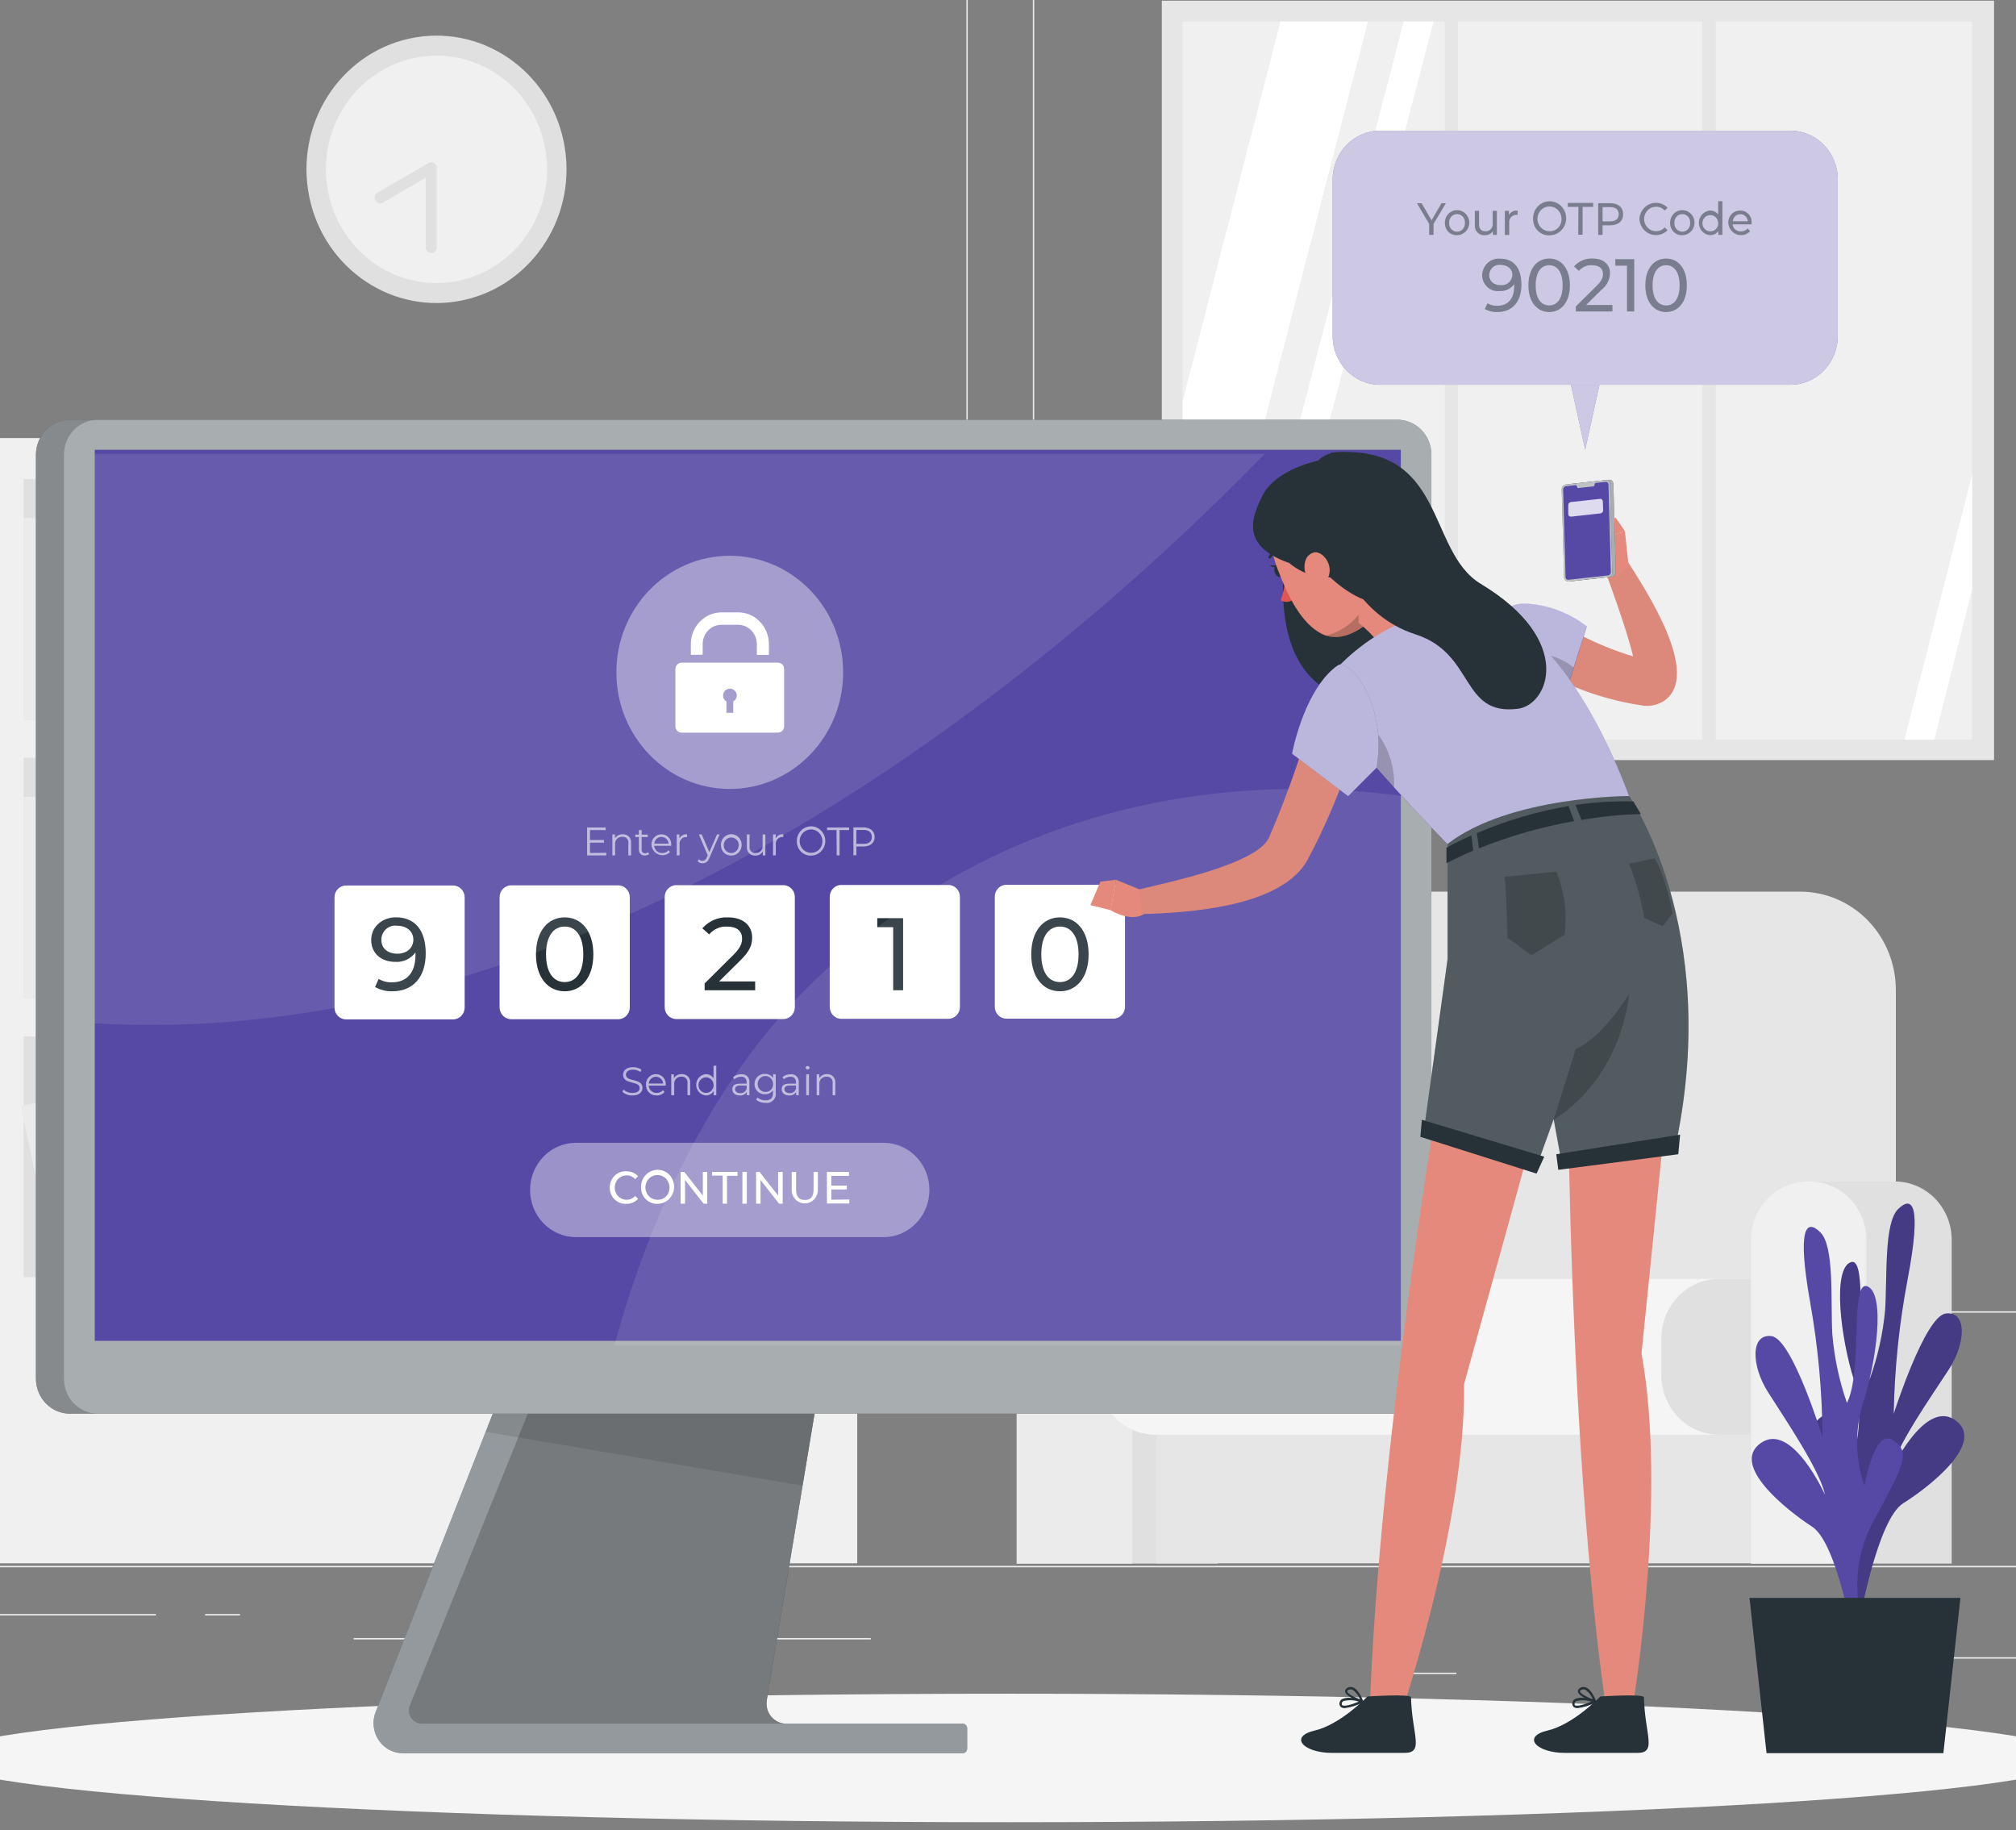 <svg width="130" height="118" viewBox="0 0 130 118" fill="none" xmlns="http://www.w3.org/2000/svg">
<rect x="0" y="0" width="130" height="118" fill="#808080" stroke="none"/>
<g clip-path="url(#clip0_415_1092)">
<path d="M154 100.958H-24V101.05H154V100.958Z" fill="#EBEBEB"/>
<path d="M136.164 106.847H124.374V106.939H136.164V106.847Z" fill="#EBEBEB"/>
<path d="M93.914 107.843H90.821V107.934H93.914V107.843Z" fill="#EBEBEB"/>
<path d="M124.018 103.451H117.186V103.542H124.018V103.451Z" fill="#EBEBEB"/>
<path d="M10.051 104.065H-5.324V104.157H10.051V104.065Z" fill="#EBEBEB"/>
<path d="M15.477 104.065H13.223V104.157H15.477V104.065Z" fill="#EBEBEB"/>
<path d="M56.153 105.61H22.803V105.702H56.153V105.61Z" fill="#EBEBEB"/>
<path d="M60.372 84.635H-8.368C-8.907 84.634 -9.423 84.413 -9.803 84.021C-10.184 83.629 -10.398 83.099 -10.398 82.545V-16.799C-10.393 -17.349 -10.177 -17.875 -9.797 -18.263C-9.417 -18.651 -8.904 -18.869 -8.368 -18.87H60.372C60.911 -18.87 61.428 -18.65 61.809 -18.258C62.19 -17.866 62.404 -17.334 62.404 -16.78V82.545C62.404 83.099 62.19 83.631 61.809 84.023C61.428 84.415 60.911 84.635 60.372 84.635ZM-8.368 -18.797C-8.883 -18.796 -9.377 -18.585 -9.74 -18.21C-10.104 -17.836 -10.309 -17.328 -10.309 -16.799V82.545C-10.309 83.074 -10.104 83.582 -9.74 83.957C-9.377 84.331 -8.883 84.542 -8.368 84.543H60.372C60.887 84.542 61.381 84.331 61.745 83.957C62.109 83.582 62.315 83.075 62.316 82.545V-16.799C62.315 -17.328 62.109 -17.836 61.745 -18.21C61.381 -18.585 60.887 -18.796 60.372 -18.797H-8.368Z" fill="#EBEBEB"/>
<path d="M137.378 84.635H68.635C68.096 84.634 67.579 84.413 67.198 84.022C66.817 83.63 66.603 83.099 66.602 82.545V-16.799C66.608 -17.349 66.824 -17.876 67.205 -18.263C67.585 -18.651 68.099 -18.869 68.635 -18.87H137.378C137.913 -18.868 138.426 -18.65 138.805 -18.262C139.184 -17.874 139.399 -17.348 139.404 -16.799V82.545C139.404 83.098 139.191 83.628 138.811 84.02C138.432 84.412 137.916 84.633 137.378 84.635ZM68.635 -18.797C68.12 -18.796 67.626 -18.585 67.261 -18.21C66.897 -17.836 66.692 -17.328 66.691 -16.799V82.545C66.692 83.075 66.897 83.582 67.261 83.957C67.626 84.331 68.12 84.542 68.635 84.543H137.378C137.894 84.542 138.387 84.331 138.752 83.957C139.116 83.582 139.321 83.075 139.322 82.545V-16.799C139.321 -17.328 139.116 -17.836 138.752 -18.21C138.387 -18.585 137.894 -18.796 137.378 -18.797H68.635Z" fill="#EBEBEB"/>
<path d="M55.278 28.245H-0.451V100.794H55.278V28.245Z" fill="#F0F0F0"/>
<path d="M53.305 30.891H1.518V46.406H53.305V30.891Z" fill="#E0E0E0"/>
<path d="M4.459 33.402H1.518V46.402H4.459V33.402Z" fill="#EBEBEB"/>
<path d="M18.684 33.402H15.744V46.402H18.684V33.402Z" fill="#EBEBEB"/>
<path d="M34.832 33.072L31.935 33.585L34.083 46.397L36.98 45.883L34.832 33.072Z" fill="#EBEBEB"/>
<path d="M8.104 35.115H5.164V46.402H8.104V35.115Z" fill="#EBEBEB"/>
<path d="M14.864 35.115H11.924V46.402H14.864V35.115Z" fill="#EBEBEB"/>
<path d="M31.931 35.115H28.991V46.402H31.931V35.115Z" fill="#EBEBEB"/>
<path d="M22.548 34.726L19.677 35.382L22.059 46.4L24.93 45.745L22.548 34.726Z" fill="#EBEBEB"/>
<path d="M10.649 32.754H9.179V46.403H10.649V32.754Z" fill="#EBEBEB"/>
<path d="M28.147 32.754H26.677V46.403H28.147V32.754Z" fill="#EBEBEB"/>
<path d="M1.518 64.373H53.305V48.858L1.518 48.858V64.373Z" fill="#E0E0E0"/>
<path d="M50.365 64.373H53.305V51.373H50.365V64.373Z" fill="#EBEBEB"/>
<path d="M36.139 64.373H39.08V51.373H36.139V64.373Z" fill="#EBEBEB"/>
<path d="M17.843 63.861L20.741 64.374L22.889 51.563L19.991 51.05L17.843 63.861Z" fill="#EBEBEB"/>
<path d="M46.716 64.373H49.656V53.086H46.716V64.373Z" fill="#EBEBEB"/>
<path d="M39.959 64.373H42.899V53.086H39.959V64.373Z" fill="#EBEBEB"/>
<path d="M22.889 64.373H25.829V53.086H22.889V64.373Z" fill="#EBEBEB"/>
<path d="M29.898 63.714L32.769 64.37L35.151 53.352L32.28 52.696L29.898 63.714Z" fill="#EBEBEB"/>
<path d="M44.174 64.373H45.644V50.725H44.174V64.373Z" fill="#EBEBEB"/>
<path d="M26.677 64.373H28.147V50.725H26.677V64.373Z" fill="#EBEBEB"/>
<path d="M4.459 51.373H1.518V64.373H4.459V51.373Z" fill="#EBEBEB"/>
<path d="M8.104 53.085H5.164V64.373H8.104V53.085Z" fill="#EBEBEB"/>
<path d="M14.864 53.085H11.924V64.373H14.864V53.085Z" fill="#EBEBEB"/>
<path d="M10.649 50.725H9.179V64.373H10.649V50.725Z" fill="#EBEBEB"/>
<path d="M53.305 66.829H1.518V82.343H53.305V66.829Z" fill="#E0E0E0"/>
<path d="M34.181 69.339H31.241V82.34H34.181V69.339Z" fill="#EBEBEB"/>
<path d="M50.332 69.012L47.434 69.525L49.582 82.337L52.48 81.823L50.332 69.012Z" fill="#EBEBEB"/>
<path d="M23.601 71.056H20.66V82.344H23.601V71.056Z" fill="#EBEBEB"/>
<path d="M30.365 71.056H27.424V82.344H30.365V71.056Z" fill="#EBEBEB"/>
<path d="M47.431 71.056H44.491V82.344H47.431V71.056Z" fill="#EBEBEB"/>
<path d="M38.051 70.665L35.18 71.321L37.562 82.34L40.433 81.684L38.051 70.665Z" fill="#EBEBEB"/>
<path d="M26.146 68.695H24.676V82.344H26.146V68.695Z" fill="#EBEBEB"/>
<path d="M43.644 68.695H42.173V82.344H43.644V68.695Z" fill="#EBEBEB"/>
<path d="M16.488 69.015L13.59 69.529L15.738 82.34L18.636 81.827L16.488 69.015Z" fill="#EBEBEB"/>
<path d="M13.587 71.056H10.646V82.344H13.587V71.056Z" fill="#EBEBEB"/>
<path d="M4.204 70.667L1.333 71.323L3.715 82.342L6.585 81.686L4.204 70.667Z" fill="#EBEBEB"/>
<path d="M9.798 68.695H8.328V82.344H9.798V68.695Z" fill="#EBEBEB"/>
<path d="M84.68 57.488H116.086C116.897 57.488 117.7 57.653 118.45 57.973C119.199 58.292 119.879 58.761 120.452 59.351C121.025 59.942 121.479 60.643 121.788 61.414C122.096 62.185 122.254 63.012 122.252 63.846V89.056H78.528V63.846C78.524 62.164 79.17 60.55 80.323 59.358C81.477 58.166 83.044 57.493 84.68 57.488Z" fill="#E6E6E6"/>
<path d="M69.229 76.176H74.847C75.33 76.174 75.809 76.271 76.255 76.459C76.702 76.648 77.108 76.926 77.45 77.276C77.792 77.627 78.064 78.044 78.249 78.503C78.433 78.961 78.528 79.453 78.528 79.95V100.812H65.562V79.95C65.562 79.454 65.656 78.964 65.841 78.506C66.025 78.048 66.295 77.632 66.635 77.282C66.976 76.931 67.38 76.653 67.825 76.464C68.27 76.274 68.748 76.176 69.229 76.176Z" fill="#E0E0E0"/>
<path d="M69.229 76.176H69.347C69.829 76.176 70.306 76.274 70.751 76.464C71.196 76.653 71.6 76.931 71.941 77.282C72.281 77.632 72.551 78.048 72.736 78.506C72.919 78.964 73.014 79.454 73.014 79.95V100.812H65.562V79.95C65.562 79.454 65.656 78.964 65.841 78.506C66.025 78.048 66.295 77.632 66.635 77.282C66.976 76.931 67.38 76.653 67.825 76.464C68.27 76.274 68.748 76.176 69.229 76.176Z" fill="#EBEBEB"/>
<path d="M117.677 91.215H74.58V100.794H117.677V91.215Z" fill="#E6E6E6"/>
<path d="M116.082 82.457H74.519C72.461 82.457 70.792 84.173 70.792 86.289V88.672C70.792 90.788 72.461 92.504 74.519 92.504H116.082C118.141 92.504 119.81 90.788 119.81 88.672V86.289C119.81 84.173 118.141 82.457 116.082 82.457Z" fill="#F5F5F5"/>
<path d="M116.011 82.457H110.86C108.802 82.457 107.133 84.173 107.133 86.289V88.672C107.133 90.788 108.802 92.504 110.86 92.504H116.011C118.07 92.504 119.739 90.788 119.739 88.672V86.289C119.739 84.173 118.07 82.457 116.011 82.457Z" fill="#E0E0E0"/>
<path d="M116.57 76.176H122.191C122.673 76.176 123.15 76.274 123.595 76.464C124.04 76.653 124.444 76.931 124.784 77.282C125.124 77.632 125.394 78.049 125.578 78.506C125.761 78.964 125.855 79.454 125.854 79.95V100.812H112.907V79.95C112.906 79.454 113 78.964 113.184 78.506C113.367 78.049 113.637 77.632 113.977 77.282C114.317 76.931 114.722 76.653 115.166 76.464C115.611 76.274 116.088 76.176 116.57 76.176Z" fill="#E0E0E0"/>
<path d="M116.57 76.176H116.691C117.173 76.176 117.65 76.274 118.095 76.464C118.539 76.653 118.944 76.931 119.284 77.282C119.624 77.632 119.894 78.049 120.077 78.506C120.261 78.964 120.355 79.454 120.354 79.95V100.812H112.907V79.95C112.906 79.454 113 78.964 113.184 78.506C113.367 78.049 113.637 77.632 113.977 77.282C114.317 76.931 114.722 76.653 115.166 76.464C115.611 76.274 116.088 76.176 116.57 76.176Z" fill="#F0F0F0"/>
<path d="M29.491 19.426C34.061 18.663 37.165 14.236 36.423 9.537C35.681 4.838 31.375 1.647 26.804 2.41C22.234 3.173 19.13 7.6 19.872 12.299C20.614 16.998 24.921 20.189 29.491 19.426Z" fill="#E0E0E0"/>
<path d="M29.29 18.154C33.178 17.506 35.817 13.74 35.186 9.743C34.555 5.747 30.893 3.033 27.005 3.682C23.118 4.331 20.478 8.096 21.109 12.093C21.74 16.089 25.403 18.803 29.29 18.154Z" fill="#F0F0F0"/>
<path d="M27.809 15.951V10.827L24.509 12.749" fill="#F0F0F0"/>
<path d="M27.809 16.317C27.714 16.317 27.624 16.279 27.557 16.21C27.49 16.141 27.453 16.048 27.453 15.951V11.453L24.683 13.067C24.601 13.115 24.504 13.127 24.413 13.101C24.322 13.075 24.245 13.012 24.199 12.928C24.152 12.844 24.14 12.745 24.165 12.651C24.189 12.558 24.249 12.479 24.331 12.43L27.634 10.509C27.688 10.478 27.749 10.461 27.811 10.462C27.874 10.462 27.934 10.48 27.988 10.512C28.042 10.544 28.086 10.59 28.117 10.645C28.148 10.701 28.165 10.763 28.165 10.827V15.951C28.165 16.048 28.127 16.141 28.06 16.21C27.994 16.279 27.903 16.317 27.809 16.317Z" fill="#E0E0E0"/>
<path d="M128.585 0.045H74.918V49.005H128.585V0.045Z" fill="#E6E6E6"/>
<path d="M127.172 1.388H76.26V47.691H127.172V1.388Z" fill="#F0F0F0"/>
<path d="M88.208 1.388L76.26 47.588V25.881L82.569 1.388H88.208Z" fill="white"/>
<path d="M92.44 1.388L80.386 47.691H78.464L90.518 1.388H92.44Z" fill="white"/>
<path d="M127.172 30.606V38.003L124.733 47.691H122.811L127.172 30.606Z" fill="white"/>
<path d="M94.018 0.557H93.16V48.726H94.018V0.557Z" fill="#E6E6E6"/>
<path d="M110.639 0.557H109.781V48.726H110.639V0.557Z" fill="#E6E6E6"/>
<path d="M65 117.487C103.121 117.487 134.025 115.632 134.025 113.344C134.025 111.056 103.121 109.201 65 109.201C26.879 109.201 -4.025 111.056 -4.025 113.344C-4.025 115.632 26.879 117.487 65 117.487Z" fill="#F5F5F5"/>
<path d="M119.076 104.19C119.076 104.19 120.767 100.398 118.834 96.658C116.901 92.917 116.342 92.039 117.574 91.27C118.806 90.502 119.372 94.264 119.372 94.264C119.981 92.565 120.043 90.71 119.55 88.972C118.695 86.267 118.158 81.861 119.325 81.388C120.493 80.916 119.55 86.878 120.568 88.921C121.084 87.491 121.418 85.999 121.561 84.481C121.7 82.307 121.483 78.837 122.405 77.948C123.327 77.059 123.921 77.674 123.014 82.468C122.468 85.334 122.167 88.244 122.113 91.164C122.113 91.164 124.117 84.873 125.466 84.69C126.816 84.507 126.812 86.542 125.659 88.309C124.505 90.077 122.28 93.243 121.917 94.872C121.917 94.872 124.121 90.136 126.1 91.578C128.079 93.02 124.377 95.886 122.725 96.921C121.073 97.957 119.927 104.428 119.927 104.428L119.076 104.19Z" fill="#5649A5"/>
<path opacity="0.2" d="M119.076 104.19C119.076 104.19 120.767 100.398 118.834 96.658C116.901 92.917 116.342 92.039 117.574 91.27C118.806 90.502 119.372 94.264 119.372 94.264C119.981 92.565 120.043 90.71 119.55 88.972C118.695 86.267 118.158 81.861 119.325 81.388C120.493 80.916 119.55 86.878 120.568 88.921C121.084 87.491 121.418 85.999 121.561 84.481C121.7 82.307 121.483 78.837 122.405 77.948C123.327 77.059 123.921 77.674 123.014 82.468C122.468 85.334 122.167 88.244 122.113 91.164C122.113 91.164 124.117 84.873 125.466 84.69C126.816 84.507 126.812 86.542 125.659 88.309C124.505 90.077 122.28 93.243 121.917 94.872C121.917 94.872 124.121 90.136 126.1 91.578C128.079 93.02 124.377 95.886 122.725 96.921C121.073 97.957 119.927 104.428 119.927 104.428L119.076 104.19Z" fill="black"/>
<path d="M120.411 105.746C120.411 105.746 118.763 101.928 120.739 98.217C122.715 94.506 123.284 93.635 122.063 92.851C120.842 92.068 120.23 95.816 120.23 95.816C119.64 94.11 119.599 92.255 120.112 90.524C120.999 87.83 121.59 83.43 120.426 82.94C119.262 82.45 120.137 88.43 119.098 90.454C118.598 89.017 118.28 87.52 118.154 86C118.04 83.826 118.3 80.36 117.385 79.456C116.47 78.552 115.872 79.159 116.727 83.969C117.238 86.84 117.505 89.752 117.524 92.672C117.524 92.672 115.591 86.351 114.249 86.15C112.907 85.949 112.882 87.98 114.014 89.766C115.146 91.552 117.332 94.751 117.688 96.383C117.688 96.383 115.552 91.625 113.544 93.038C111.536 94.451 115.217 97.371 116.855 98.433C118.493 99.494 119.568 105.983 119.568 105.983L120.411 105.746Z" fill="#5649A5"/>
<path d="M112.814 103.022H126.417L125.317 113.033H113.914L112.814 103.022Z" fill="#263238"/>
<path d="M62.366 111.426V112.74C62.366 112.779 62.358 112.817 62.344 112.853C62.329 112.889 62.308 112.922 62.281 112.95C62.254 112.977 62.223 112.999 62.188 113.014C62.153 113.029 62.115 113.036 62.077 113.036H25.972C25.664 113.036 25.361 112.959 25.089 112.81C24.817 112.662 24.584 112.447 24.412 112.185C24.239 111.923 24.132 111.621 24.099 111.306C24.066 110.991 24.109 110.673 24.224 110.379L35.666 81.246L54.156 81.374L53.526 85.154L49.446 109.622C49.416 109.807 49.425 109.997 49.473 110.179C49.521 110.36 49.607 110.529 49.725 110.672C49.843 110.816 49.99 110.932 50.156 111.012C50.322 111.091 50.502 111.133 50.685 111.133H62.077C62.115 111.133 62.152 111.14 62.187 111.154C62.222 111.169 62.254 111.19 62.281 111.218C62.308 111.245 62.329 111.277 62.344 111.313C62.358 111.349 62.366 111.387 62.366 111.426Z" fill="#263238"/>
<path opacity="0.5" d="M62.366 111.426V112.74C62.366 112.779 62.358 112.817 62.344 112.853C62.329 112.889 62.308 112.922 62.281 112.95C62.254 112.977 62.223 112.999 62.188 113.014C62.153 113.029 62.115 113.036 62.077 113.036H25.972C25.664 113.036 25.361 112.959 25.089 112.81C24.817 112.662 24.584 112.447 24.412 112.185C24.239 111.923 24.132 111.621 24.099 111.306C24.066 110.991 24.109 110.673 24.224 110.379L31.319 92.317L35.666 81.246L54.156 81.374L53.526 85.154L51.746 95.794L49.443 109.622C49.412 109.807 49.422 109.997 49.47 110.179C49.518 110.36 49.604 110.529 49.722 110.672C49.84 110.816 49.987 110.932 50.152 111.012C50.318 111.091 50.499 111.133 50.682 111.133H62.074C62.112 111.132 62.15 111.139 62.185 111.153C62.22 111.168 62.253 111.189 62.28 111.216C62.307 111.244 62.329 111.276 62.343 111.312C62.358 111.348 62.366 111.387 62.366 111.426Z" fill="white"/>
<path opacity="0.2" d="M50.685 111.13H27.189C27.054 111.129 26.921 111.095 26.801 111.029C26.682 110.963 26.58 110.868 26.505 110.752C26.43 110.637 26.383 110.504 26.37 110.365C26.356 110.227 26.376 110.087 26.427 109.958L36.459 85.151H53.523L49.443 109.618C49.412 109.804 49.422 109.994 49.47 110.176C49.518 110.358 49.605 110.526 49.723 110.67C49.841 110.814 49.989 110.93 50.155 111.009C50.321 111.088 50.502 111.13 50.685 111.13Z" fill="black"/>
<path opacity="0.1" d="M54.157 81.37L53.527 85.151L51.75 95.791L31.319 92.317L35.666 81.242L54.157 81.37Z" fill="black"/>
<path d="M90.109 27.063H4.509C4.221 27.063 3.937 27.121 3.671 27.234C3.405 27.347 3.164 27.513 2.961 27.722C2.757 27.931 2.596 28.179 2.486 28.453C2.376 28.726 2.319 29.018 2.319 29.314V88.895C2.319 89.492 2.55 90.064 2.961 90.487C3.371 90.909 3.928 91.146 4.509 91.146H90.109C90.69 91.146 91.247 90.909 91.658 90.487C92.07 90.065 92.301 89.492 92.302 88.895V29.314C92.301 28.717 92.07 28.144 91.658 27.722C91.247 27.3 90.69 27.063 90.109 27.063Z" fill="#263238"/>
<path opacity="0.6" d="M90.109 27.063H4.509C4.221 27.063 3.937 27.121 3.671 27.234C3.405 27.347 3.164 27.513 2.961 27.722C2.757 27.931 2.596 28.179 2.486 28.453C2.376 28.726 2.319 29.018 2.319 29.314V88.895C2.319 89.492 2.55 90.064 2.961 90.487C3.371 90.909 3.928 91.146 4.509 91.146H90.109C90.69 91.146 91.247 90.909 91.658 90.487C92.07 90.065 92.301 89.492 92.302 88.895V29.314C92.301 28.717 92.07 28.144 91.658 27.722C91.247 27.3 90.69 27.063 90.109 27.063Z" fill="white"/>
<path opacity="0.2" d="M6.324 91.142H4.509C3.929 91.142 3.372 90.906 2.962 90.484C2.551 90.063 2.32 89.491 2.319 88.895V29.318C2.319 29.022 2.375 28.729 2.485 28.455C2.595 28.182 2.756 27.933 2.959 27.724C3.163 27.514 3.404 27.348 3.67 27.235C3.936 27.121 4.221 27.063 4.509 27.063H6.324C6.036 27.062 5.749 27.119 5.482 27.232C5.215 27.344 4.973 27.51 4.768 27.72C4.564 27.929 4.401 28.178 4.291 28.453C4.18 28.727 4.124 29.021 4.124 29.318V88.895C4.124 89.191 4.181 89.485 4.292 89.758C4.403 90.032 4.565 90.28 4.769 90.489C4.974 90.698 5.217 90.863 5.483 90.975C5.75 91.088 6.036 91.144 6.324 91.142Z" fill="black"/>
<path d="M90.33 28.999H6.111V86.45H90.33V28.999Z" fill="#5649A5"/>
<path opacity="0.4" d="M47.058 50.868C51.096 50.868 54.37 47.502 54.37 43.35C54.37 39.198 51.096 35.833 47.058 35.833C43.019 35.833 39.746 39.198 39.746 43.35C39.746 47.502 43.019 50.868 47.058 50.868Z" fill="white"/>
<path d="M45.313 42.208V41.52C45.313 41.192 45.44 40.877 45.666 40.645C45.891 40.413 46.197 40.283 46.517 40.283H47.584C47.744 40.281 47.902 40.312 48.049 40.373C48.197 40.434 48.331 40.525 48.445 40.64C48.558 40.755 48.648 40.892 48.709 41.043C48.77 41.194 48.802 41.356 48.802 41.52V42.223H49.582V41.52C49.581 40.98 49.371 40.462 49 40.08C48.628 39.697 48.124 39.482 47.599 39.481H46.531C46.005 39.482 45.501 39.697 45.13 40.08C44.758 40.462 44.549 40.98 44.548 41.52V42.223L45.313 42.208Z" fill="white"/>
<path d="M43.551 43.134V46.827C43.551 46.881 43.562 46.934 43.582 46.984C43.602 47.034 43.631 47.079 43.668 47.117C43.705 47.155 43.749 47.185 43.797 47.206C43.846 47.226 43.898 47.237 43.95 47.237H50.166C50.218 47.237 50.27 47.226 50.318 47.206C50.367 47.185 50.411 47.155 50.448 47.117C50.485 47.079 50.514 47.034 50.534 46.984C50.554 46.934 50.565 46.881 50.565 46.827V43.134C50.565 43.025 50.523 42.921 50.448 42.844C50.373 42.767 50.272 42.724 50.166 42.724H43.95C43.898 42.724 43.846 42.735 43.797 42.755C43.749 42.776 43.705 42.806 43.668 42.844C43.631 42.882 43.602 42.927 43.582 42.977C43.562 43.027 43.551 43.08 43.551 43.134ZM47.282 45.224V45.956H46.844V45.224C46.78 45.187 46.726 45.134 46.688 45.07C46.649 45.006 46.627 44.933 46.624 44.858C46.624 44.737 46.67 44.62 46.754 44.534C46.837 44.449 46.95 44.4 47.069 44.4C47.187 44.4 47.3 44.449 47.383 44.534C47.467 44.62 47.514 44.737 47.514 44.858C47.509 44.934 47.485 45.008 47.445 45.072C47.404 45.136 47.348 45.189 47.282 45.224Z" fill="white"/>
<path d="M29.219 57.093H22.312C21.901 57.093 21.568 57.436 21.568 57.858V64.959C21.568 65.381 21.901 65.724 22.312 65.724H29.219C29.63 65.724 29.963 65.381 29.963 64.959V57.858C29.963 57.436 29.63 57.093 29.219 57.093Z" fill="white"/>
<path d="M39.867 57.083H32.96C32.549 57.083 32.216 57.425 32.216 57.847V64.948C32.216 65.37 32.549 65.713 32.96 65.713H39.867C40.278 65.713 40.611 65.37 40.611 64.948V57.847C40.611 57.425 40.278 57.083 39.867 57.083Z" fill="white"/>
<path d="M50.511 57.071H43.605C43.194 57.071 42.861 57.414 42.861 57.836V64.937C42.861 65.359 43.194 65.702 43.605 65.702H50.511C50.922 65.702 51.255 65.359 51.255 64.937V57.836C51.255 57.414 50.922 57.071 50.511 57.071Z" fill="white"/>
<path d="M61.155 57.057H54.249C53.838 57.057 53.505 57.399 53.505 57.822V64.922C53.505 65.344 53.838 65.687 54.249 65.687H61.155C61.566 65.687 61.899 65.344 61.899 64.922V57.822C61.899 57.399 61.566 57.057 61.155 57.057Z" fill="white"/>
<path d="M71.8 57.046H64.894C64.483 57.046 64.149 57.388 64.149 57.811V64.911C64.149 65.334 64.483 65.676 64.894 65.676H71.8C72.211 65.676 72.544 65.334 72.544 64.911V57.811C72.544 57.388 72.211 57.046 71.8 57.046Z" fill="white"/>
<path d="M66.499 61.529C66.499 60.01 67.289 59.147 68.35 59.147C69.411 59.147 70.198 60.01 70.198 61.529C70.198 63.048 69.407 63.912 68.35 63.912C67.293 63.912 66.499 63.048 66.499 61.529ZM69.55 61.529C69.55 60.336 69.055 59.739 68.35 59.739C67.645 59.739 67.147 60.336 67.147 61.529C67.147 62.722 67.638 63.319 68.35 63.319C69.062 63.319 69.55 62.719 69.55 61.529Z" fill="#263238"/>
<path d="M27.453 61.471C27.453 63.059 26.577 63.912 25.317 63.912C24.924 63.926 24.534 63.832 24.188 63.638L24.416 63.114C24.681 63.271 24.983 63.348 25.288 63.334C26.207 63.334 26.791 62.741 26.791 61.573V61.409C26.639 61.613 26.44 61.776 26.212 61.882C25.984 61.988 25.734 62.034 25.484 62.016C24.584 62.016 23.936 61.464 23.936 60.607C23.936 59.751 24.648 59.143 25.534 59.143C26.766 59.147 27.453 59.985 27.453 61.471ZM26.655 60.585C26.655 60.106 26.299 59.685 25.587 59.685C25.463 59.669 25.336 59.681 25.216 59.719C25.097 59.758 24.986 59.822 24.892 59.907C24.798 59.992 24.722 60.097 24.67 60.215C24.618 60.332 24.591 60.46 24.591 60.589C24.591 61.138 24.986 61.489 25.623 61.489C26.26 61.489 26.655 61.097 26.655 60.585Z" fill="#263238"/>
<path d="M34.562 61.529C34.562 60.01 35.353 59.147 36.414 59.147C37.475 59.147 38.261 60.01 38.261 61.529C38.261 63.048 37.471 63.912 36.414 63.912C35.356 63.912 34.562 63.048 34.562 61.529ZM37.613 61.529C37.613 60.336 37.122 59.739 36.414 59.739C35.705 59.739 35.21 60.336 35.21 61.529C35.21 62.722 35.702 63.319 36.414 63.319C37.126 63.319 37.613 62.722 37.613 61.529Z" fill="#263238"/>
<path d="M48.696 63.279V63.846H45.438V63.407L47.282 61.577C47.763 61.098 47.852 60.805 47.852 60.512C47.852 60.032 47.524 59.74 46.887 59.74C46.669 59.727 46.452 59.766 46.251 59.854C46.051 59.941 45.872 60.075 45.73 60.245L45.289 59.853C45.497 59.616 45.754 59.43 46.041 59.308C46.328 59.186 46.637 59.131 46.947 59.147C47.891 59.147 48.5 59.645 48.5 60.442C48.5 60.896 48.371 61.303 47.756 61.906L46.371 63.275L48.696 63.279Z" fill="#263238"/>
<path d="M58.236 59.198V63.846H57.596V59.78H56.57V59.198H58.236Z" fill="#263238"/>
<g opacity="0.6">
<path d="M39.094 54.985V55.15H37.859V53.352H39.055V53.517H38.044V54.158H38.945V54.33H38.044V54.996L39.094 54.985Z" fill="white"/>
<path d="M40.696 54.367V55.15H40.518V54.385C40.529 54.328 40.526 54.269 40.51 54.214C40.495 54.158 40.466 54.107 40.428 54.065C40.389 54.023 40.342 53.991 40.288 53.971C40.236 53.952 40.179 53.946 40.123 53.953C40.06 53.948 39.997 53.958 39.939 53.981C39.88 54.004 39.827 54.04 39.783 54.086C39.739 54.133 39.706 54.188 39.685 54.249C39.665 54.31 39.657 54.375 39.664 54.44V55.15H39.489V53.799H39.657V54.048C39.71 53.964 39.784 53.896 39.872 53.851C39.96 53.806 40.057 53.785 40.155 53.792C40.229 53.785 40.304 53.796 40.374 53.823C40.443 53.85 40.506 53.892 40.558 53.947C40.61 54.002 40.649 54.068 40.673 54.141C40.697 54.213 40.705 54.291 40.696 54.367Z" fill="white"/>
<path d="M41.861 55.062C41.782 55.127 41.684 55.161 41.583 55.157C41.532 55.162 41.48 55.154 41.432 55.136C41.383 55.118 41.339 55.09 41.303 55.053C41.266 55.015 41.238 54.97 41.22 54.921C41.202 54.871 41.195 54.818 41.198 54.766V53.964H40.963V53.81H41.198V53.518H41.376V53.81H41.775V53.964H41.376V54.769C41.376 54.93 41.455 55.014 41.601 55.014C41.671 55.017 41.741 54.993 41.796 54.949L41.861 55.062Z" fill="white"/>
<path d="M43.284 54.531H42.188C42.196 54.664 42.255 54.788 42.352 54.875C42.449 54.963 42.575 55.008 42.704 55C42.779 55.002 42.855 54.988 42.924 54.958C42.993 54.927 43.056 54.882 43.106 54.824L43.206 54.941C43.109 55.035 42.988 55.099 42.858 55.126C42.727 55.152 42.592 55.141 42.467 55.092C42.342 55.044 42.233 54.961 42.153 54.852C42.072 54.743 42.022 54.613 42.01 54.477C42.005 54.388 42.018 54.298 42.048 54.215C42.078 54.131 42.125 54.055 42.185 53.991C42.245 53.926 42.318 53.876 42.398 53.841C42.478 53.807 42.564 53.791 42.651 53.792C42.737 53.79 42.823 53.807 42.903 53.841C42.982 53.876 43.054 53.926 43.114 53.991C43.174 54.055 43.219 54.132 43.249 54.215C43.278 54.299 43.29 54.388 43.284 54.477C43.284 54.477 43.284 54.51 43.284 54.531ZM42.188 54.396H43.117C43.107 54.277 43.053 54.165 42.967 54.084C42.881 54.003 42.769 53.958 42.652 53.958C42.536 53.958 42.423 54.003 42.337 54.084C42.251 54.165 42.198 54.277 42.188 54.396Z" fill="white"/>
<path d="M44.306 53.792V53.964H44.263C44.201 53.961 44.138 53.972 44.08 53.996C44.022 54.021 43.97 54.058 43.928 54.106C43.886 54.153 43.854 54.21 43.836 54.272C43.818 54.333 43.813 54.398 43.822 54.462V55.15H43.64V53.799H43.811V54.063C43.857 53.971 43.929 53.896 44.017 53.848C44.106 53.799 44.206 53.78 44.306 53.792Z" fill="white"/>
<path d="M46.4 53.799L45.745 55.311C45.634 55.574 45.495 55.659 45.307 55.659C45.248 55.661 45.19 55.651 45.136 55.63C45.081 55.608 45.032 55.576 44.99 55.534L45.072 55.399C45.102 55.432 45.139 55.459 45.18 55.476C45.221 55.494 45.266 55.503 45.31 55.501C45.428 55.501 45.506 55.446 45.581 55.278L45.638 55.146L45.065 53.799H45.25L45.741 54.945L46.236 53.799H46.4Z" fill="white"/>
<path d="M46.488 54.476C46.487 54.34 46.526 54.207 46.599 54.093C46.672 53.98 46.777 53.891 46.899 53.838C47.021 53.785 47.156 53.771 47.286 53.797C47.416 53.824 47.535 53.889 47.629 53.985C47.723 54.081 47.788 54.204 47.814 54.337C47.84 54.471 47.827 54.609 47.776 54.735C47.726 54.861 47.64 54.969 47.53 55.045C47.419 55.12 47.29 55.161 47.157 55.161C47.069 55.164 46.981 55.149 46.898 55.116C46.816 55.083 46.74 55.033 46.678 54.969C46.615 54.904 46.566 54.828 46.533 54.743C46.5 54.658 46.485 54.567 46.488 54.476ZM47.642 54.476C47.637 54.378 47.605 54.283 47.549 54.204C47.493 54.124 47.415 54.063 47.325 54.029C47.236 53.994 47.138 53.988 47.045 54.01C46.952 54.032 46.867 54.081 46.801 54.153C46.735 54.224 46.691 54.314 46.674 54.411C46.657 54.508 46.669 54.607 46.707 54.697C46.745 54.788 46.808 54.865 46.888 54.918C46.968 54.972 47.062 55 47.157 55C47.223 54.999 47.287 54.985 47.347 54.959C47.406 54.932 47.46 54.892 47.504 54.843C47.549 54.794 47.583 54.736 47.605 54.673C47.626 54.61 47.635 54.543 47.631 54.476H47.642Z" fill="white"/>
<path d="M49.354 53.799V55.15H49.187V54.901C49.138 54.984 49.069 55.052 48.985 55.098C48.902 55.144 48.808 55.166 48.714 55.161C48.638 55.169 48.562 55.159 48.491 55.132C48.42 55.106 48.356 55.063 48.303 55.008C48.25 54.952 48.21 54.885 48.185 54.812C48.161 54.738 48.153 54.66 48.162 54.583V53.799H48.336V54.564C48.326 54.621 48.328 54.68 48.344 54.735C48.36 54.791 48.388 54.842 48.426 54.884C48.465 54.926 48.513 54.958 48.566 54.978C48.619 54.997 48.675 55.004 48.731 54.996C48.793 55 48.855 54.989 48.913 54.966C48.97 54.942 49.022 54.906 49.064 54.86C49.107 54.813 49.139 54.758 49.158 54.697C49.178 54.637 49.184 54.573 49.176 54.509V53.799H49.354Z" fill="white"/>
<path d="M50.511 53.792V53.964H50.469C50.406 53.961 50.343 53.972 50.285 53.996C50.227 54.021 50.175 54.058 50.133 54.106C50.091 54.153 50.06 54.21 50.041 54.272C50.023 54.333 50.018 54.398 50.027 54.462V55.15H49.849V53.8H50.02V54.063C50.066 53.972 50.137 53.897 50.225 53.849C50.312 53.801 50.412 53.781 50.511 53.792Z" fill="white"/>
<path d="M51.383 54.253C51.377 54.065 51.425 53.879 51.522 53.72C51.619 53.56 51.76 53.434 51.928 53.358C52.095 53.281 52.28 53.258 52.461 53.29C52.641 53.323 52.807 53.41 52.939 53.541C53.071 53.671 53.161 53.84 53.2 54.023C53.238 54.208 53.221 54.399 53.153 54.574C53.085 54.748 52.967 54.897 52.815 55.003C52.664 55.108 52.485 55.164 52.302 55.164C52.183 55.169 52.064 55.149 51.952 55.106C51.841 55.062 51.739 54.996 51.653 54.911C51.567 54.825 51.499 54.723 51.453 54.61C51.406 54.497 51.383 54.376 51.383 54.253ZM53.032 54.253C53.036 54.102 52.996 53.953 52.917 53.826C52.838 53.699 52.724 53.599 52.589 53.539C52.454 53.479 52.305 53.463 52.161 53.491C52.017 53.519 51.884 53.592 51.78 53.698C51.676 53.805 51.606 53.941 51.578 54.09C51.551 54.238 51.567 54.391 51.625 54.53C51.683 54.669 51.781 54.786 51.904 54.867C52.028 54.948 52.173 54.989 52.32 54.985C52.508 54.985 52.69 54.908 52.823 54.771C52.957 54.633 53.032 54.447 53.032 54.253Z" fill="white"/>
<path d="M53.943 53.517H53.331V53.352H54.755V53.517H54.139V55.15H53.954L53.943 53.517Z" fill="white"/>
<path d="M56.403 53.964C56.403 54.33 56.132 54.575 55.691 54.575H55.224V55.142H55.032V53.345H55.684C56.132 53.352 56.403 53.598 56.403 53.964ZM56.218 53.964C56.218 53.675 56.033 53.51 55.684 53.51H55.221V54.407H55.684C56.033 54.414 56.218 54.253 56.218 53.964Z" fill="white"/>
</g>
<g opacity="0.6">
<path d="M40.134 70.394L40.205 70.251C40.365 70.394 40.57 70.471 40.782 70.467C41.106 70.467 41.248 70.328 41.248 70.148C41.248 69.658 40.18 69.958 40.18 69.296C40.18 69.032 40.379 68.805 40.821 68.805C41.012 68.803 41.2 68.857 41.362 68.963L41.301 69.113C41.158 69.019 40.991 68.968 40.821 68.966C40.504 68.966 40.362 69.113 40.362 69.292C40.362 69.782 41.43 69.486 41.43 70.138C41.43 70.405 41.227 70.628 40.782 70.628C40.545 70.637 40.313 70.553 40.134 70.394Z" fill="white"/>
<path d="M42.929 69.994H41.832C41.84 70.127 41.899 70.251 41.996 70.338C42.093 70.426 42.219 70.471 42.348 70.463C42.424 70.465 42.499 70.451 42.568 70.421C42.638 70.39 42.7 70.345 42.751 70.287L42.85 70.404C42.788 70.478 42.71 70.536 42.622 70.575C42.535 70.614 42.44 70.632 42.345 70.628C42.255 70.633 42.164 70.619 42.079 70.587C41.994 70.555 41.917 70.505 41.852 70.44C41.787 70.375 41.736 70.297 41.702 70.211C41.668 70.125 41.651 70.032 41.654 69.939C41.65 69.851 41.663 69.762 41.694 69.678C41.724 69.595 41.77 69.519 41.831 69.455C41.891 69.391 41.963 69.34 42.043 69.305C42.123 69.271 42.208 69.254 42.295 69.255C42.382 69.253 42.468 69.269 42.548 69.303C42.628 69.337 42.701 69.388 42.761 69.453C42.821 69.517 42.867 69.594 42.897 69.677C42.926 69.761 42.938 69.85 42.932 69.939C42.932 69.939 42.929 69.976 42.929 69.994ZM41.832 69.859H42.761C42.751 69.74 42.698 69.628 42.612 69.547C42.526 69.466 42.413 69.421 42.297 69.421C42.18 69.421 42.068 69.466 41.982 69.547C41.896 69.628 41.842 69.74 41.832 69.859Z" fill="white"/>
<path d="M44.505 69.83V70.613H44.331V69.848C44.341 69.792 44.338 69.734 44.322 69.678C44.306 69.623 44.277 69.573 44.239 69.531C44.2 69.49 44.153 69.458 44.1 69.438C44.047 69.419 43.991 69.413 43.936 69.42C43.873 69.415 43.81 69.425 43.751 69.448C43.693 69.471 43.639 69.507 43.596 69.553C43.552 69.6 43.519 69.656 43.498 69.717C43.477 69.778 43.47 69.843 43.476 69.907V70.613H43.284V69.266H43.455V69.515C43.508 69.43 43.582 69.361 43.67 69.316C43.758 69.27 43.855 69.249 43.953 69.255C44.029 69.247 44.104 69.256 44.175 69.282C44.247 69.308 44.311 69.351 44.364 69.406C44.417 69.461 44.457 69.528 44.482 69.601C44.506 69.675 44.514 69.753 44.505 69.83Z" fill="white"/>
<path d="M46.19 68.71V70.613H46.019V70.346C45.967 70.435 45.892 70.508 45.803 70.558C45.714 70.607 45.614 70.632 45.513 70.628C45.344 70.615 45.187 70.537 45.072 70.41C44.957 70.283 44.893 70.115 44.893 69.942C44.893 69.768 44.957 69.6 45.072 69.473C45.187 69.346 45.344 69.268 45.513 69.255C45.611 69.252 45.709 69.275 45.797 69.321C45.884 69.368 45.958 69.437 46.011 69.522V68.71H46.19ZM46.015 69.94C46.011 69.842 45.979 69.747 45.923 69.667C45.867 69.588 45.789 69.527 45.7 69.492C45.61 69.458 45.513 69.451 45.42 69.473C45.327 69.495 45.242 69.544 45.176 69.615C45.109 69.686 45.065 69.775 45.048 69.872C45.031 69.968 45.042 70.068 45.079 70.158C45.117 70.249 45.179 70.326 45.259 70.38C45.338 70.434 45.432 70.463 45.527 70.463C45.593 70.464 45.659 70.451 45.72 70.425C45.781 70.399 45.837 70.36 45.882 70.311C45.928 70.262 45.964 70.203 45.986 70.139C46.009 70.076 46.019 70.008 46.015 69.94Z" fill="white"/>
<path d="M48.325 69.779V70.613H48.154V70.405C48.105 70.48 48.037 70.54 47.958 70.579C47.878 70.618 47.79 70.635 47.702 70.628C47.407 70.628 47.225 70.467 47.225 70.233C47.225 69.998 47.353 69.867 47.731 69.867H48.147V69.786C48.152 69.737 48.146 69.687 48.13 69.64C48.114 69.593 48.088 69.551 48.054 69.516C48.02 69.481 47.979 69.454 47.933 69.437C47.888 69.421 47.839 69.415 47.791 69.42C47.631 69.418 47.475 69.475 47.353 69.581L47.275 69.446C47.425 69.322 47.613 69.257 47.805 69.263C47.874 69.254 47.944 69.262 48.009 69.284C48.075 69.307 48.135 69.344 48.184 69.394C48.234 69.443 48.273 69.503 48.297 69.57C48.321 69.636 48.331 69.708 48.325 69.779ZM48.147 70.207V69.987H47.734C47.481 69.987 47.4 70.09 47.4 70.229C47.4 70.368 47.521 70.481 47.731 70.481C47.819 70.487 47.908 70.464 47.983 70.415C48.058 70.365 48.115 70.292 48.147 70.207Z" fill="white"/>
<path d="M50.023 69.266V70.434C50.037 70.525 50.03 70.619 50.002 70.708C49.974 70.796 49.926 70.876 49.862 70.942C49.798 71.007 49.72 71.057 49.635 71.085C49.549 71.114 49.458 71.122 49.368 71.107C49.147 71.116 48.93 71.043 48.756 70.902L48.845 70.763C48.991 70.884 49.173 70.949 49.361 70.946C49.696 70.946 49.845 70.792 49.845 70.459V70.287C49.789 70.372 49.713 70.44 49.624 70.485C49.535 70.531 49.436 70.552 49.336 70.547C49.249 70.554 49.161 70.542 49.078 70.512C48.995 70.483 48.919 70.436 48.855 70.374C48.791 70.313 48.74 70.239 48.705 70.156C48.669 70.073 48.651 69.984 48.651 69.894C48.651 69.804 48.669 69.715 48.705 69.632C48.74 69.549 48.791 69.475 48.855 69.414C48.919 69.352 48.995 69.305 49.078 69.275C49.161 69.246 49.249 69.234 49.336 69.241C49.437 69.236 49.538 69.258 49.629 69.304C49.719 69.351 49.796 69.421 49.852 69.508V69.252L50.023 69.266ZM49.852 69.907C49.856 69.805 49.83 69.704 49.777 69.617C49.725 69.531 49.648 69.462 49.557 69.421C49.467 69.379 49.366 69.366 49.268 69.384C49.17 69.401 49.08 69.449 49.008 69.52C48.937 69.591 48.888 69.682 48.867 69.781C48.846 69.881 48.855 69.985 48.892 70.08C48.929 70.175 48.993 70.256 49.075 70.313C49.158 70.37 49.255 70.401 49.354 70.401C49.419 70.405 49.484 70.395 49.545 70.372C49.606 70.349 49.662 70.313 49.709 70.266C49.756 70.22 49.793 70.164 49.817 70.102C49.842 70.04 49.854 69.974 49.852 69.907Z" fill="white"/>
<path d="M51.508 69.779V70.613H51.34V70.405C51.291 70.479 51.223 70.539 51.143 70.579C51.064 70.618 50.976 70.635 50.888 70.628C50.589 70.628 50.408 70.467 50.408 70.233C50.408 69.998 50.539 69.867 50.917 69.867H51.33V69.786C51.33 69.555 51.205 69.42 50.974 69.42C50.815 69.418 50.661 69.475 50.539 69.581L50.458 69.446C50.609 69.322 50.798 69.257 50.992 69.263C51.06 69.255 51.129 69.263 51.194 69.286C51.259 69.309 51.319 69.346 51.368 69.395C51.417 69.445 51.456 69.505 51.48 69.571C51.504 69.637 51.513 69.708 51.508 69.779ZM51.33 70.207V69.987H50.92C50.664 69.987 50.582 70.09 50.582 70.229C50.582 70.368 50.707 70.481 50.917 70.481C51.005 70.488 51.093 70.465 51.168 70.415C51.242 70.366 51.299 70.293 51.33 70.207Z" fill="white"/>
<path d="M51.949 68.838C51.954 68.806 51.97 68.778 51.994 68.757C52.018 68.736 52.048 68.725 52.079 68.725C52.11 68.725 52.141 68.736 52.164 68.757C52.188 68.778 52.204 68.806 52.209 68.838C52.204 68.87 52.188 68.898 52.164 68.919C52.141 68.94 52.11 68.951 52.079 68.951C52.048 68.951 52.018 68.94 51.994 68.919C51.97 68.898 51.954 68.87 51.949 68.838ZM51.988 69.266H52.166V70.613H51.988V69.266Z" fill="white"/>
<path d="M53.865 69.83V70.613H53.691V69.848C53.7 69.792 53.697 69.734 53.681 69.679C53.665 69.624 53.637 69.573 53.598 69.531C53.56 69.49 53.512 69.458 53.46 69.439C53.407 69.419 53.351 69.413 53.295 69.42C53.233 69.416 53.17 69.425 53.111 69.448C53.052 69.471 52.999 69.507 52.955 69.554C52.912 69.6 52.878 69.656 52.858 69.717C52.837 69.778 52.83 69.843 52.836 69.907V70.613H52.662V69.266H52.829V69.515C52.882 69.43 52.956 69.361 53.044 69.316C53.131 69.27 53.229 69.249 53.327 69.255C53.401 69.249 53.475 69.26 53.545 69.288C53.614 69.315 53.677 69.357 53.728 69.412C53.779 69.467 53.819 69.533 53.842 69.605C53.866 69.678 53.873 69.754 53.865 69.83Z" fill="white"/>
</g>
<path opacity="0.4" d="M56.976 79.764H37.136C36.352 79.763 35.6 79.442 35.046 78.871C34.492 78.301 34.181 77.528 34.181 76.722C34.181 75.916 34.492 75.143 35.046 74.573C35.6 74.002 36.352 73.682 37.136 73.681H56.976C57.76 73.681 58.513 74.001 59.068 74.572C59.623 75.142 59.934 75.915 59.934 76.722C59.934 77.529 59.623 78.302 59.068 78.873C58.513 79.443 57.76 79.764 56.976 79.764Z" fill="white"/>
<path d="M39.318 76.568C39.317 76.426 39.344 76.284 39.397 76.153C39.451 76.022 39.53 75.903 39.63 75.805C39.731 75.706 39.849 75.63 39.98 75.58C40.109 75.531 40.248 75.51 40.386 75.518C40.528 75.513 40.669 75.539 40.8 75.594C40.93 75.65 41.048 75.734 41.145 75.84L40.96 76.023C40.888 75.944 40.801 75.881 40.704 75.84C40.607 75.798 40.502 75.778 40.397 75.781C40.271 75.782 40.147 75.816 40.036 75.879C39.925 75.941 39.831 76.031 39.762 76.14C39.694 76.249 39.652 76.374 39.642 76.503C39.631 76.633 39.652 76.763 39.703 76.882C39.753 77.001 39.831 77.106 39.931 77.186C40.03 77.267 40.147 77.321 40.272 77.343C40.396 77.366 40.524 77.356 40.644 77.316C40.764 77.275 40.873 77.204 40.96 77.11L41.145 77.293C41.047 77.4 40.929 77.483 40.798 77.539C40.666 77.594 40.525 77.62 40.383 77.615C40.245 77.623 40.107 77.602 39.977 77.553C39.848 77.504 39.729 77.427 39.629 77.329C39.53 77.231 39.45 77.113 39.397 76.982C39.343 76.851 39.317 76.71 39.318 76.568Z" fill="white"/>
<path d="M41.337 76.568C41.327 76.349 41.381 76.132 41.492 75.945C41.603 75.758 41.767 75.609 41.961 75.518C42.155 75.427 42.371 75.398 42.581 75.434C42.792 75.471 42.986 75.571 43.141 75.722C43.295 75.874 43.402 76.069 43.447 76.283C43.493 76.498 43.475 76.721 43.396 76.924C43.316 77.128 43.18 77.303 43.003 77.426C42.827 77.549 42.618 77.615 42.405 77.615C42.267 77.622 42.129 77.601 42 77.552C41.87 77.502 41.752 77.426 41.652 77.328C41.552 77.23 41.472 77.112 41.418 76.982C41.364 76.851 41.336 76.71 41.337 76.568ZM43.17 76.568C43.173 76.41 43.129 76.254 43.045 76.122C42.961 75.989 42.84 75.885 42.698 75.823C42.556 75.761 42.4 75.744 42.248 75.774C42.097 75.803 41.958 75.879 41.848 75.99C41.739 76.102 41.664 76.244 41.634 76.4C41.603 76.555 41.618 76.716 41.678 76.862C41.736 77.009 41.836 77.134 41.965 77.222C42.093 77.309 42.244 77.356 42.398 77.355C42.5 77.359 42.601 77.341 42.696 77.302C42.791 77.264 42.877 77.207 42.949 77.133C43.022 77.059 43.079 76.971 43.117 76.874C43.155 76.777 43.173 76.673 43.17 76.568Z" fill="white"/>
<path d="M45.606 75.558V77.608H45.371L44.174 76.078V77.608H43.89V75.558H44.125L45.321 77.084V75.558H45.606Z" fill="white"/>
<path d="M46.599 75.796H45.915V75.558H47.556V75.811H46.88V77.608H46.599V75.796Z" fill="white"/>
<path d="M47.873 75.558H48.158V77.608H47.873V75.558Z" fill="white"/>
<path d="M50.472 75.558V77.608H50.237L49.041 76.078V77.608H48.756V75.558H48.98L50.176 77.084V75.558H50.472Z" fill="white"/>
<path d="M51.052 76.707V75.558H51.337V76.711C51.337 77.165 51.54 77.37 51.9 77.37C52.259 77.37 52.462 77.165 52.462 76.711V75.558H52.74V76.722C52.74 76.952 52.651 77.173 52.493 77.335C52.334 77.498 52.12 77.589 51.896 77.589C51.672 77.589 51.458 77.498 51.299 77.335C51.141 77.173 51.052 76.952 51.052 76.722V76.707Z" fill="white"/>
<path d="M54.769 77.337V77.593H53.323V75.558H54.747V75.811H53.608V76.44H54.605V76.689H53.608V77.352L54.769 77.337Z" fill="white"/>
<path opacity="0.1" d="M81.551 29.266C69.906 41.26 39.998 67.956 6.111 65.98V29.266H81.551Z" fill="white"/>
<path opacity="0.1" d="M90.326 51.311V86.721H39.624C41.568 79.57 45.456 69.775 52.996 62.777C66.559 50.187 82.302 50.224 90.326 51.311Z" fill="white"/>
<path d="M101.038 23.619L102.22 28.985L103.402 23.619H101.038Z" fill="#5649A5"/>
<path opacity="0.7" d="M101.038 23.619L102.22 28.985L103.402 23.619H101.038Z" fill="white"/>
<path d="M115.449 8.426H88.995C87.306 8.426 85.936 9.834 85.936 11.57V21.665C85.936 23.401 87.306 24.808 88.995 24.808H115.449C117.138 24.808 118.507 23.401 118.507 21.665V11.57C118.507 9.834 117.138 8.426 115.449 8.426Z" fill="#5649A5"/>
<path opacity="0.7" d="M115.449 8.426H88.995C87.306 8.426 85.936 9.834 85.936 11.57V21.665C85.936 23.401 87.306 24.808 88.995 24.808H115.449C117.138 24.808 118.507 23.401 118.507 21.665V11.57C118.507 9.834 117.138 8.426 115.449 8.426Z" fill="white"/>
<g opacity="0.5">
<path d="M92.441 14.436V15.143H92.159V14.436L91.369 13.104H91.675L92.312 14.202L92.953 13.104H93.235L92.441 14.436Z" fill="#263238"/>
<path d="M93.171 14.37C93.168 14.21 93.212 14.052 93.296 13.917C93.381 13.782 93.503 13.676 93.646 13.613C93.79 13.549 93.948 13.531 94.102 13.561C94.256 13.59 94.397 13.666 94.509 13.779C94.62 13.891 94.696 14.035 94.728 14.193C94.76 14.35 94.745 14.513 94.686 14.662C94.626 14.81 94.526 14.938 94.396 15.027C94.266 15.117 94.114 15.165 93.957 15.165C93.854 15.17 93.751 15.153 93.654 15.115C93.557 15.077 93.469 15.019 93.395 14.944C93.321 14.87 93.263 14.78 93.225 14.681C93.186 14.583 93.168 14.477 93.171 14.37ZM94.463 14.37C94.469 14.298 94.46 14.226 94.437 14.157C94.415 14.089 94.378 14.026 94.33 13.972C94.283 13.919 94.225 13.877 94.16 13.847C94.096 13.818 94.026 13.803 93.956 13.803C93.885 13.803 93.816 13.818 93.751 13.847C93.687 13.877 93.629 13.919 93.581 13.972C93.533 14.026 93.497 14.089 93.474 14.157C93.451 14.226 93.442 14.298 93.448 14.37C93.442 14.443 93.451 14.515 93.474 14.584C93.497 14.652 93.533 14.715 93.581 14.768C93.629 14.822 93.687 14.864 93.751 14.893C93.816 14.922 93.885 14.938 93.956 14.938C94.026 14.938 94.096 14.922 94.16 14.893C94.225 14.864 94.283 14.822 94.33 14.768C94.378 14.715 94.415 14.652 94.437 14.584C94.46 14.515 94.469 14.443 94.463 14.37Z" fill="#263238"/>
<path d="M96.524 13.594V15.146H96.267V14.912C96.208 14.993 96.131 15.059 96.041 15.103C95.952 15.147 95.854 15.168 95.755 15.164C95.666 15.174 95.577 15.163 95.493 15.132C95.41 15.101 95.334 15.051 95.272 14.986C95.209 14.921 95.161 14.843 95.132 14.756C95.103 14.67 95.093 14.578 95.103 14.487V13.594H95.377V14.458C95.377 14.762 95.527 14.912 95.787 14.912C95.852 14.916 95.917 14.906 95.978 14.881C96.039 14.856 96.093 14.818 96.138 14.769C96.183 14.72 96.216 14.662 96.236 14.598C96.256 14.534 96.262 14.466 96.253 14.399V13.594H96.524Z" fill="#263238"/>
<path d="M97.859 13.58V13.854H97.795C97.728 13.85 97.662 13.861 97.6 13.886C97.538 13.911 97.483 13.95 97.437 14C97.392 14.05 97.358 14.11 97.338 14.175C97.318 14.241 97.312 14.31 97.321 14.377V15.15H97.04V13.594H97.303V13.858C97.361 13.762 97.443 13.684 97.542 13.635C97.64 13.586 97.75 13.567 97.859 13.58Z" fill="#263238"/>
<path d="M98.859 14.121C98.85 13.902 98.905 13.685 99.016 13.499C99.128 13.312 99.291 13.164 99.486 13.073C99.68 12.983 99.896 12.954 100.106 12.991C100.316 13.028 100.511 13.129 100.665 13.28C100.819 13.432 100.925 13.627 100.97 13.841C101.015 14.056 100.997 14.279 100.918 14.482C100.838 14.685 100.702 14.86 100.525 14.983C100.349 15.106 100.141 15.171 99.927 15.172C99.789 15.18 99.65 15.158 99.52 15.109C99.39 15.06 99.272 14.983 99.171 14.885C99.071 14.786 98.992 14.668 98.938 14.536C98.885 14.405 98.858 14.264 98.859 14.121ZM100.693 14.121C100.695 13.963 100.651 13.807 100.567 13.675C100.483 13.542 100.362 13.438 100.22 13.376C100.079 13.314 99.922 13.297 99.771 13.327C99.619 13.356 99.48 13.432 99.371 13.543C99.261 13.655 99.186 13.797 99.156 13.953C99.126 14.108 99.141 14.269 99.2 14.415C99.259 14.562 99.359 14.687 99.487 14.775C99.615 14.862 99.766 14.909 99.92 14.908C100.022 14.912 100.123 14.894 100.218 14.855C100.313 14.817 100.399 14.76 100.472 14.686C100.544 14.612 100.601 14.524 100.639 14.427C100.677 14.33 100.695 14.226 100.693 14.121Z" fill="#263238"/>
<path d="M101.782 13.338H101.099V13.085H102.736V13.338H102.053V15.131H101.771L101.782 13.338Z" fill="#263238"/>
<path d="M104.666 13.814C104.666 14.257 104.352 14.527 103.833 14.527H103.341V15.146H103.057V13.1H103.833C104.352 13.1 104.666 13.367 104.666 13.814ZM104.381 13.814C104.381 13.521 104.189 13.353 103.826 13.353H103.341V14.271H103.826C104.189 14.271 104.381 14.107 104.381 13.814Z" fill="#263238"/>
<path d="M105.716 14.121C105.725 13.909 105.794 13.705 105.915 13.533C106.035 13.36 106.201 13.227 106.393 13.15C106.585 13.073 106.794 13.054 106.997 13.097C107.199 13.139 107.384 13.241 107.531 13.389L107.346 13.576C107.275 13.496 107.188 13.433 107.091 13.391C106.994 13.349 106.889 13.328 106.784 13.331C106.581 13.331 106.386 13.414 106.243 13.561C106.099 13.709 106.018 13.909 106.018 14.118C106.018 14.326 106.099 14.526 106.243 14.674C106.386 14.822 106.581 14.905 106.784 14.905C106.889 14.907 106.994 14.887 107.091 14.844C107.188 14.802 107.275 14.739 107.346 14.659L107.531 14.846C107.384 14.995 107.199 15.096 106.997 15.139C106.794 15.181 106.585 15.163 106.393 15.085C106.201 15.008 106.035 14.875 105.915 14.703C105.794 14.53 105.725 14.326 105.716 14.114V14.121Z" fill="#263238"/>
<path d="M107.695 14.37C107.692 14.21 107.736 14.052 107.821 13.917C107.905 13.782 108.027 13.676 108.171 13.613C108.314 13.549 108.473 13.531 108.626 13.561C108.78 13.59 108.922 13.666 109.033 13.779C109.144 13.891 109.221 14.035 109.252 14.193C109.284 14.35 109.269 14.513 109.21 14.662C109.151 14.81 109.05 14.938 108.92 15.027C108.791 15.117 108.638 15.165 108.482 15.165C108.378 15.17 108.275 15.153 108.178 15.115C108.082 15.077 107.994 15.019 107.92 14.944C107.846 14.87 107.788 14.78 107.749 14.681C107.71 14.583 107.692 14.477 107.695 14.37ZM108.987 14.37C108.993 14.298 108.985 14.226 108.962 14.157C108.939 14.089 108.903 14.026 108.855 13.972C108.807 13.919 108.749 13.877 108.685 13.847C108.62 13.818 108.551 13.803 108.48 13.803C108.41 13.803 108.34 13.818 108.276 13.847C108.211 13.877 108.153 13.919 108.105 13.972C108.058 14.026 108.021 14.089 107.999 14.157C107.976 14.226 107.967 14.298 107.973 14.37C107.967 14.443 107.976 14.515 107.999 14.584C108.021 14.652 108.058 14.715 108.105 14.768C108.153 14.822 108.211 14.864 108.276 14.893C108.34 14.922 108.41 14.938 108.48 14.938C108.551 14.938 108.62 14.922 108.685 14.893C108.749 14.864 108.807 14.822 108.855 14.768C108.903 14.715 108.939 14.652 108.962 14.584C108.985 14.515 108.993 14.443 108.987 14.37Z" fill="#263238"/>
<path d="M111.067 12.972V15.143H110.807V14.897C110.745 14.983 110.663 15.051 110.57 15.097C110.476 15.143 110.373 15.165 110.269 15.161C110.074 15.147 109.891 15.058 109.757 14.911C109.624 14.764 109.549 14.57 109.549 14.368C109.549 14.167 109.624 13.973 109.757 13.826C109.891 13.679 110.074 13.59 110.269 13.576C110.37 13.573 110.47 13.594 110.561 13.637C110.653 13.68 110.733 13.745 110.796 13.825V12.972H111.067ZM110.796 14.367C110.791 14.264 110.757 14.165 110.698 14.083C110.639 14 110.558 13.937 110.465 13.901C110.371 13.866 110.269 13.859 110.172 13.883C110.075 13.906 109.987 13.958 109.918 14.032C109.85 14.107 109.804 14.2 109.786 14.302C109.769 14.402 109.781 14.507 109.821 14.601C109.86 14.695 109.926 14.775 110.01 14.831C110.093 14.887 110.191 14.916 110.291 14.916C110.36 14.917 110.428 14.904 110.492 14.877C110.556 14.85 110.613 14.809 110.661 14.758C110.709 14.707 110.745 14.646 110.769 14.579C110.792 14.512 110.801 14.441 110.796 14.37V14.367Z" fill="#263238"/>
<path d="M112.943 14.465H111.721C111.738 14.598 111.804 14.72 111.906 14.804C112.007 14.888 112.136 14.93 112.266 14.919C112.347 14.922 112.428 14.907 112.503 14.875C112.578 14.842 112.645 14.794 112.7 14.732L112.854 14.912C112.742 15.028 112.6 15.108 112.445 15.144C112.29 15.179 112.128 15.167 111.98 15.11C111.831 15.052 111.701 14.952 111.607 14.821C111.513 14.69 111.457 14.533 111.447 14.37C111.443 14.266 111.46 14.162 111.497 14.065C111.533 13.968 111.589 13.88 111.66 13.806C111.731 13.732 111.816 13.674 111.91 13.635C112.004 13.596 112.104 13.577 112.206 13.579C112.308 13.574 112.41 13.592 112.505 13.631C112.6 13.67 112.685 13.729 112.756 13.805C112.827 13.881 112.88 13.972 112.914 14.072C112.947 14.171 112.959 14.276 112.95 14.381C112.949 14.409 112.946 14.437 112.943 14.465ZM111.721 14.264H112.704C112.694 14.14 112.638 14.024 112.549 13.94C112.46 13.856 112.343 13.809 112.222 13.809C112.1 13.809 111.984 13.856 111.894 13.94C111.805 14.024 111.75 14.14 111.739 14.264H111.721Z" fill="#263238"/>
</g>
<g opacity="0.5">
<path d="M98.108 18.352C98.108 19.505 97.478 20.12 96.556 20.12C96.272 20.13 95.99 20.062 95.741 19.922L95.919 19.556C96.111 19.669 96.331 19.723 96.552 19.713C97.218 19.713 97.642 19.285 97.642 18.44V18.323C97.532 18.471 97.388 18.589 97.222 18.666C97.057 18.744 96.876 18.778 96.695 18.766C96.554 18.781 96.412 18.767 96.278 18.723C96.144 18.679 96.019 18.607 95.914 18.511C95.808 18.414 95.723 18.296 95.665 18.165C95.606 18.033 95.575 17.89 95.573 17.744C95.577 17.595 95.61 17.447 95.671 17.311C95.731 17.175 95.819 17.053 95.927 16.953C96.036 16.853 96.163 16.777 96.301 16.729C96.439 16.681 96.585 16.663 96.73 16.676C97.61 16.668 98.108 17.276 98.108 18.352ZM97.528 17.73C97.528 17.382 97.257 17.078 96.745 17.078C96.655 17.069 96.564 17.078 96.479 17.107C96.393 17.135 96.314 17.182 96.247 17.244C96.18 17.305 96.126 17.381 96.089 17.465C96.052 17.549 96.033 17.641 96.032 17.733C96.032 18.129 96.317 18.385 96.776 18.385C96.868 18.395 96.96 18.385 97.048 18.357C97.136 18.329 97.218 18.283 97.288 18.222C97.358 18.16 97.415 18.085 97.457 18.001C97.498 17.916 97.522 17.824 97.528 17.73Z" fill="#263238"/>
<path d="M98.557 18.396C98.557 17.298 99.13 16.669 99.899 16.669C100.668 16.669 101.234 17.298 101.234 18.396C101.234 19.494 100.661 20.12 99.899 20.12C99.137 20.12 98.557 19.494 98.557 18.396ZM100.764 18.396C100.764 17.532 100.408 17.1 99.899 17.1C99.39 17.1 99.027 17.532 99.027 18.396C99.027 19.26 99.383 19.692 99.899 19.692C100.415 19.692 100.764 19.26 100.764 18.396Z" fill="#263238"/>
<path d="M103.978 19.662V20.083H101.618V19.754L102.957 18.429C103.313 18.081 103.366 17.869 103.366 17.657C103.366 17.312 103.128 17.1 102.654 17.1C102.497 17.091 102.339 17.119 102.194 17.182C102.049 17.246 101.92 17.343 101.817 17.466L101.497 17.181C101.648 17.009 101.833 16.874 102.041 16.786C102.248 16.697 102.472 16.657 102.697 16.668C103.38 16.668 103.822 17.034 103.822 17.609C103.816 17.816 103.765 18.02 103.672 18.203C103.579 18.387 103.446 18.547 103.284 18.67L102.28 19.662H103.978Z" fill="#263238"/>
<path d="M105.381 16.709V20.083H104.915V17.129H104.16V16.709H105.381Z" fill="#263238"/>
<path d="M106.097 18.396C106.097 17.298 106.67 16.669 107.439 16.669C108.208 16.669 108.774 17.298 108.774 18.396C108.774 19.494 108.204 20.12 107.439 20.12C106.673 20.12 106.097 19.494 106.097 18.396ZM108.307 18.396C108.307 17.532 107.951 17.1 107.439 17.1C106.926 17.1 106.567 17.532 106.567 18.396C106.567 19.26 106.923 19.692 107.439 19.692C107.955 19.692 108.307 19.26 108.307 18.396Z" fill="#263238"/>
</g>
<path d="M99.293 39.357C101.418 40.869 103.796 41.967 106.306 42.596H106.331C106.143 42.591 105.958 42.644 105.801 42.75C105.646 42.849 105.522 42.993 105.445 43.163C105.419 43.216 105.404 43.273 105.402 43.332C105.459 42.563 105.135 41.699 104.907 40.869C104.498 39.555 104.017 38.208 103.537 36.886L104.911 36.129C106.047 37.919 109.838 43.584 107.25 45.224C106.806 45.49 106.282 45.576 105.78 45.466C102.96 45.036 100.27 43.958 97.912 42.311C97.748 42.194 97.606 42.091 97.414 41.945L99.3 39.35L99.293 39.357Z" fill="#DC897C"/>
<path d="M98.895 38.958C100.141 39.113 101.325 39.607 102.323 40.389L100.899 44.92C100.899 44.92 93.978 38.362 98.895 38.958Z" fill="#5649A5"/>
<path opacity="0.6" d="M98.881 42.768C99.514 43.514 100.184 44.227 100.888 44.902L101.476 43.039L102.323 40.371C101.326 39.589 100.144 39.095 98.898 38.94C95.872 38.592 97.318 40.92 98.881 42.768Z" fill="white"/>
<path opacity="0.2" d="M98.88 42.768C99.514 43.514 100.184 44.226 100.888 44.902L101.476 43.039C100.737 42.447 99.828 42.125 98.891 42.124C98.87 42.338 98.866 42.553 98.88 42.768Z" fill="black"/>
<path d="M83.512 32.257C83.512 32.257 80.201 43.574 87.175 45.093C94.149 46.611 94.904 41.403 94.904 41.403C94.904 41.403 89.172 32.487 83.512 32.257Z" fill="#263238"/>
<path d="M81.878 36.004C81.865 36.008 81.851 36.008 81.839 36.004C81.829 35.999 81.82 35.992 81.812 35.984C81.805 35.975 81.799 35.965 81.796 35.954C81.793 35.943 81.792 35.931 81.793 35.92C81.794 35.908 81.798 35.897 81.803 35.887C81.907 35.692 82.054 35.524 82.232 35.397C82.41 35.27 82.614 35.187 82.828 35.155C82.85 35.156 82.872 35.165 82.888 35.18C82.904 35.196 82.915 35.217 82.917 35.239C82.918 35.251 82.917 35.263 82.914 35.274C82.91 35.285 82.905 35.295 82.897 35.304C82.89 35.313 82.881 35.32 82.871 35.325C82.861 35.331 82.85 35.334 82.839 35.335C82.653 35.366 82.477 35.44 82.323 35.552C82.17 35.663 82.043 35.809 81.953 35.979C81.943 35.989 81.932 35.998 81.918 36.002C81.905 36.007 81.891 36.007 81.878 36.004Z" fill="#263238"/>
<path d="M82.875 37.41C82.83 37.851 82.733 38.285 82.586 38.702C82.697 38.77 82.823 38.806 82.951 38.806C83.08 38.806 83.206 38.77 83.316 38.702L82.875 37.41Z" fill="#DE5753"/>
<path d="M82.202 36.916C82.277 37.117 82.444 37.238 82.558 37.187C82.672 37.135 82.736 36.934 82.661 36.733C82.587 36.532 82.419 36.411 82.305 36.462C82.191 36.513 82.131 36.715 82.202 36.916Z" fill="#263238"/>
<path d="M82.362 36.451H81.874C81.874 36.451 82.223 36.729 82.362 36.451Z" fill="#263238"/>
<path d="M89.29 38.815C89.278 38.848 89.261 38.879 89.24 38.907C89.208 38.969 89.173 39.028 89.137 39.09C88.928 39.476 88.651 39.817 88.318 40.096C87.25 40.971 86.321 41.235 85.513 40.982L85.395 40.942C84.196 40.44 83.26 38.965 82.515 37.015C82.185 36.251 81.977 35.438 81.9 34.606C81.9 34.606 81.9 34.577 81.9 34.57C81.9 34.562 81.9 34.504 81.9 34.475C81.872 33.998 81.96 33.522 82.156 33.089C82.353 32.656 82.651 32.281 83.025 31.997C83.344 31.739 83.69 31.52 84.057 31.342C87.613 29.559 91.074 35.364 89.29 38.815Z" fill="#E4897B"/>
<path opacity="0.2" d="M89.137 39.09C88.928 39.475 88.65 39.817 88.318 40.096C87.25 40.971 86.321 41.234 85.513 40.982C86.299 40.786 87.006 40.345 87.538 39.719C87.744 39.501 87.993 39.331 88.27 39.222C88.546 39.113 88.842 39.068 89.137 39.09Z" fill="black"/>
<path d="M81.882 34.584C81.882 34.584 82.875 37.271 85.776 37.223C85.776 37.223 88.04 39.419 89.567 38.72C91.65 37.772 92.077 33.878 89.956 31.159C87.2 27.63 81.191 30.174 81.882 34.584Z" fill="#263238"/>
<path d="M84.224 37.07C84.039 36.663 84.043 35.833 84.694 35.628C85.345 35.423 86.474 36.847 85.071 37.959C84.872 38.12 84.609 37.912 84.224 37.07Z" fill="#E4897B"/>
<path d="M85.004 29.695C85.004 29.695 82.312 30.24 81.444 31.891C80.426 33.809 80.376 35.295 83.081 36.283C83.081 36.283 86.502 32.989 87.976 32.623C88.835 32.404 89.71 32.259 90.593 32.191C89.61 29.267 86.09 28.483 85.004 29.695Z" fill="#263238"/>
<path d="M87.613 40.166C87.613 40.166 89.464 41.483 89.945 43.657L95.716 40.195C95.716 40.195 91.198 39.137 90.422 37.34C90.422 37.34 87.403 37.725 87.613 40.166Z" fill="#E4897B"/>
<path d="M93.344 54.422C93.344 54.422 85.868 46.871 85.064 44.499C85.064 44.499 88.207 39.467 94.491 39.255C100.774 39.042 105.05 51.333 105.05 51.333L93.344 54.422Z" fill="#5649A5"/>
<path opacity="0.6" d="M105.05 51.336L93.348 54.425C93.348 54.425 91.718 52.775 89.895 50.765C89.333 50.139 88.745 49.48 88.179 48.829C86.695 47.098 85.385 45.407 85.068 44.488C85.068 44.488 88.208 39.456 94.491 39.243C100.775 39.031 105.05 51.336 105.05 51.336Z" fill="white"/>
<path d="M86.36 35.935C86.36 35.935 87.453 39.668 91.29 40.905C95.128 42.142 94.163 46.172 97.883 45.696C99.863 45.444 101.557 41.304 95.488 37.644C91.949 35.518 93.323 28.527 85.811 29.182C85.804 29.186 87.364 33.977 86.36 35.935Z" fill="#263238"/>
<path d="M90.087 111.327L88.307 110.91C88.574 101.76 89.859 90.696 90.995 82.384C91.173 81.081 91.351 79.851 91.515 78.702C91.597 78.157 91.671 77.633 91.746 77.128C92.102 74.636 92.43 72.667 92.625 71.448C92.771 70.558 92.853 70.072 92.853 70.072L99.261 71.678L98.802 73.34L97.289 78.83L97.118 79.456L96.114 83.076L94.412 89.236C94.519 98.536 90.087 111.327 90.087 111.327Z" fill="#E4897B"/>
<path d="M105.324 109.797L103.501 109.702C102.113 99.864 101.529 87.559 101.276 79.006C101.241 77.681 101.209 76.444 101.184 75.317C101.184 75.262 101.184 75.207 101.184 75.152C101.138 72.923 101.116 71.151 101.105 70.028C101.105 69.149 101.105 68.67 101.105 68.67L107.681 69.113L107.4 71.931L106.987 76.067L106.905 76.879L106.62 79.698L105.851 87.27C107.531 96.42 105.324 109.797 105.324 109.797Z" fill="#E4897B"/>
<path d="M106.008 109.431C106.008 109.197 103.195 109.38 103.195 109.38C103.195 109.38 101.469 111.184 99.792 111.576C98.115 111.968 99.055 113.018 100.928 113.018H105.556C106.894 113.033 106.061 111.865 106.008 109.431Z" fill="#263238"/>
<path d="M101.472 110.05C101.432 110.012 101.403 109.962 101.391 109.907C101.379 109.852 101.384 109.795 101.405 109.743C101.416 109.702 101.435 109.663 101.46 109.63C101.486 109.597 101.518 109.569 101.554 109.549C101.754 109.465 101.972 109.44 102.184 109.475C101.957 109.351 101.757 109.201 101.746 109.047C101.746 108.948 101.803 108.868 101.932 108.806C101.988 108.78 102.048 108.766 102.11 108.766C102.171 108.766 102.232 108.78 102.288 108.806C102.669 108.97 102.903 109.644 102.914 109.669C102.922 109.688 102.922 109.709 102.914 109.728V109.746C102.907 109.754 102.899 109.761 102.889 109.765C102.526 109.956 102.133 110.08 101.729 110.131C101.637 110.137 101.545 110.108 101.472 110.05ZM101.629 109.684C101.61 109.694 101.592 109.708 101.578 109.725C101.564 109.742 101.554 109.762 101.547 109.783C101.519 109.896 101.547 109.926 101.547 109.937C101.682 110.05 102.195 109.889 102.615 109.71C102.295 109.606 101.954 109.596 101.629 109.68V109.684ZM101.985 108.952C101.946 108.952 101.882 109.007 101.885 109.047C101.885 109.175 102.295 109.413 102.708 109.563C102.616 109.31 102.447 109.093 102.227 108.945C102.191 108.928 102.153 108.919 102.113 108.919C102.073 108.919 102.033 108.928 101.996 108.945L101.985 108.952Z" fill="#263238"/>
<path d="M90.988 109.431C90.988 109.197 88.179 109.38 88.179 109.38C88.179 109.38 86.452 111.184 84.776 111.576C83.099 111.968 84.035 113.018 85.908 113.018H90.536C91.878 113.033 91.048 111.865 90.988 109.431Z" fill="#263238"/>
<path d="M86.456 110.05C86.416 110.012 86.388 109.962 86.376 109.907C86.364 109.852 86.368 109.795 86.388 109.743C86.399 109.702 86.418 109.663 86.444 109.63C86.47 109.597 86.501 109.569 86.538 109.549C86.737 109.465 86.955 109.44 87.168 109.475C86.94 109.351 86.741 109.201 86.734 109.047C86.734 108.95 86.794 108.869 86.915 108.806C86.971 108.78 87.032 108.766 87.093 108.766C87.155 108.766 87.215 108.78 87.271 108.806C87.652 108.97 87.887 109.644 87.898 109.669C87.902 109.679 87.904 109.689 87.904 109.699C87.904 109.709 87.902 109.719 87.898 109.728C87.898 109.728 87.898 109.728 87.898 109.746L87.873 109.765C87.508 109.955 87.114 110.079 86.709 110.131C86.618 110.135 86.528 110.107 86.456 110.05ZM86.613 109.684C86.594 109.694 86.577 109.708 86.564 109.725C86.55 109.742 86.54 109.762 86.534 109.783C86.506 109.896 86.534 109.926 86.552 109.937C86.684 110.05 87.196 109.889 87.62 109.71C87.294 109.602 86.944 109.592 86.613 109.68V109.684ZM86.969 108.952C86.929 108.952 86.865 109.007 86.869 109.047C86.869 109.175 87.278 109.413 87.695 109.563C87.601 109.309 87.432 109.093 87.211 108.945C87.175 108.927 87.136 108.918 87.097 108.919C87.056 108.919 87.016 108.928 86.979 108.945L86.969 108.952Z" fill="#263238"/>
<path d="M91.828 72.824L93.345 61.844V54.414C97.343 51.325 105.05 51.325 105.05 51.325C105.05 51.325 110.97 59.769 108.094 73.651L100.66 74.749L100.187 72.158L99.254 74.749L91.828 72.824Z" fill="#263238"/>
<path opacity="0.2" d="M91.828 72.824L93.345 61.844V54.414C97.343 51.325 105.05 51.325 105.05 51.325C105.05 51.325 110.97 59.769 108.094 73.651L100.66 74.749L100.187 72.158L99.254 74.749L91.828 72.824Z" fill="white"/>
<path opacity="0.2" d="M100.187 72.198L101.611 67.627C101.611 67.627 103.113 67.158 105.043 64.091C105.05 64.091 104.715 69.311 100.187 72.198Z" fill="black"/>
<path opacity="0.2" d="M97.019 56.526L100.354 56.2C100.887 57.482 101.071 58.889 100.888 60.27L98.752 61.591L97.204 60.46C97.204 60.46 97.154 57.558 97.019 56.526Z" fill="black"/>
<path opacity="0.2" d="M105.05 55.688C105.497 56.819 105.828 57.995 106.036 59.198L107.218 59.714L107.855 58.898C107.855 58.898 107.424 56.508 106.695 55.336L105.05 55.688Z" fill="black"/>
<path d="M91.689 72.198L99.579 74.577L99.084 75.668L91.59 73.296L91.689 72.198Z" fill="#263238"/>
<path d="M100.354 74.42L100.486 75.423L108.222 74.42L108.34 73.157L100.354 74.42Z" fill="#263238"/>
<path d="M101.978 52.866C103.243 52.646 104.522 52.518 105.805 52.482L105.328 51.673C104.08 51.639 102.832 51.715 101.597 51.9L101.978 52.866Z" fill="#263238"/>
<path d="M94.883 53.862C93.861 54.316 93.273 54.656 93.273 54.656V55.655C93.848 55.358 94.423 55.086 95 54.839L94.883 53.862Z" fill="#263238"/>
<path d="M95.374 54.696C97.353 53.898 99.406 53.311 101.501 52.943L101.145 51.969C99.114 52.317 97.129 52.904 95.228 53.719L95.374 54.696Z" fill="#263238"/>
<path d="M73.986 57.555L71.963 56.72L71.607 58.682C71.607 58.682 73.43 59.817 74.192 58.466L73.986 57.555Z" fill="#E4897B"/>
<path d="M70.959 56.841L70.311 58.356L71.622 58.682L71.963 56.72L70.959 56.841Z" fill="#E4897B"/>
<path d="M105.018 36.469L104.78 34.244L102.936 34.859C102.936 34.859 102.822 37.055 104.342 37.099L105.018 36.469Z" fill="#E4897B"/>
<path d="M104.199 33.391L102.594 33.523L102.936 34.859L104.78 34.244L104.199 33.391Z" fill="#E4897B"/>
<path opacity="0.2" d="M89.895 50.776C89.333 50.151 88.745 49.492 88.179 48.84C87.962 47.479 87.823 46.278 87.823 46.278C88.501 46.795 89.045 47.476 89.406 48.261C89.768 49.045 89.936 49.909 89.895 50.776Z" fill="black"/>
<path d="M88.03 45.648C87.214 49.028 85.983 52.288 84.366 55.347C82.764 58.477 76.673 58.854 73.612 58.934L73.469 57.339C75.313 56.892 81.045 55.717 81.828 54.008C83.107 51.047 84.159 47.987 84.975 44.858L88.03 45.641V45.648Z" fill="#DC897C"/>
<path d="M86.285 42.889C84.545 44.06 83.612 47.105 83.316 48.595L86.933 51.333L88.76 49.503C89.5 45.301 86.948 42.446 86.285 42.889Z" fill="#5649A5"/>
<path opacity="0.6" d="M86.285 42.889C84.545 44.06 83.612 47.105 83.316 48.595L86.933 51.333L88.76 49.503C89.5 45.301 86.948 42.446 86.285 42.889Z" fill="white"/>
<path d="M103.943 37.183L101.358 37.469C101.322 37.47 101.285 37.463 101.252 37.449C101.218 37.435 101.187 37.414 101.162 37.387C101.136 37.36 101.117 37.328 101.104 37.293C101.091 37.258 101.085 37.221 101.087 37.183L100.931 31.558C100.926 31.478 100.949 31.4 100.996 31.336C101.043 31.273 101.111 31.23 101.187 31.214L103.768 30.932C103.805 30.93 103.841 30.937 103.875 30.95C103.909 30.964 103.94 30.985 103.966 31.012C103.991 31.039 104.011 31.072 104.023 31.107C104.036 31.142 104.041 31.18 104.039 31.217L104.195 36.843C104.2 36.921 104.178 36.999 104.131 37.062C104.085 37.124 104.018 37.167 103.943 37.183Z" fill="#263238"/>
<path opacity="0.6" d="M103.943 37.183L101.358 37.469C101.322 37.47 101.285 37.463 101.252 37.449C101.218 37.435 101.187 37.414 101.162 37.387C101.136 37.36 101.117 37.328 101.104 37.293C101.091 37.258 101.085 37.221 101.087 37.183L100.931 31.558C100.926 31.478 100.949 31.4 100.996 31.336C101.043 31.273 101.111 31.23 101.187 31.214L103.768 30.932C103.805 30.93 103.841 30.937 103.875 30.95C103.909 30.964 103.94 30.985 103.966 31.012C103.991 31.039 104.011 31.072 104.023 31.107C104.036 31.142 104.041 31.18 104.039 31.217L104.195 36.843C104.2 36.921 104.178 36.999 104.131 37.062C104.085 37.124 104.018 37.167 103.943 37.183Z" fill="white"/>
<path d="M103.715 37.209L101.134 37.49C101.097 37.492 101.061 37.487 101.027 37.473C100.992 37.46 100.961 37.439 100.935 37.413C100.91 37.386 100.889 37.354 100.876 37.319C100.863 37.284 100.858 37.246 100.86 37.209L100.707 31.579C100.7 31.501 100.722 31.422 100.769 31.359C100.816 31.296 100.884 31.253 100.959 31.239L103.54 30.957C103.577 30.956 103.613 30.962 103.647 30.976C103.68 30.989 103.711 31.01 103.736 31.037C103.762 31.063 103.782 31.095 103.795 31.13C103.807 31.165 103.813 31.202 103.811 31.239L103.968 36.868C103.974 36.947 103.952 37.026 103.905 37.089C103.859 37.151 103.791 37.194 103.715 37.209Z" fill="#263238"/>
<path opacity="0.7" d="M103.715 37.209L101.134 37.49C101.097 37.492 101.061 37.487 101.027 37.473C100.992 37.46 100.961 37.439 100.935 37.413C100.91 37.386 100.889 37.354 100.876 37.319C100.863 37.284 100.858 37.246 100.86 37.209L100.707 31.579C100.7 31.501 100.722 31.422 100.769 31.359C100.816 31.296 100.884 31.253 100.959 31.239L103.54 30.957C103.577 30.956 103.613 30.962 103.647 30.976C103.68 30.989 103.711 31.01 103.736 31.037C103.762 31.063 103.782 31.095 103.795 31.13C103.807 31.165 103.813 31.202 103.811 31.239L103.968 36.868C103.974 36.947 103.952 37.026 103.905 37.089C103.859 37.151 103.791 37.194 103.715 37.209Z" fill="white"/>
<path d="M103.544 31.067L102.868 31.14L102.782 31.356L101.736 31.47L101.64 31.276L100.963 31.349C100.914 31.359 100.871 31.388 100.84 31.429C100.81 31.47 100.796 31.521 100.799 31.572L100.952 37.198C100.951 37.222 100.954 37.246 100.963 37.27C100.971 37.292 100.984 37.313 101.001 37.331C101.018 37.348 101.038 37.361 101.061 37.37C101.083 37.379 101.107 37.382 101.13 37.381L103.711 37.099C103.76 37.089 103.804 37.061 103.834 37.021C103.864 36.98 103.879 36.93 103.875 36.879L103.722 31.25C103.723 31.226 103.719 31.201 103.711 31.179C103.702 31.156 103.689 31.136 103.672 31.118C103.656 31.101 103.635 31.088 103.613 31.079C103.591 31.07 103.568 31.066 103.544 31.067Z" fill="#5649A5"/>
<path opacity="0.8" d="M103.199 33.102L101.301 33.311C101.278 33.312 101.255 33.308 101.233 33.299C101.212 33.291 101.192 33.278 101.176 33.261C101.159 33.244 101.146 33.224 101.138 33.201C101.13 33.179 101.126 33.155 101.127 33.132V32.59C101.122 32.539 101.136 32.489 101.166 32.448C101.195 32.408 101.239 32.38 101.287 32.37L103.188 32.162C103.211 32.161 103.234 32.166 103.256 32.175C103.277 32.184 103.297 32.197 103.313 32.215C103.329 32.232 103.341 32.252 103.349 32.275C103.357 32.297 103.36 32.321 103.359 32.345L103.377 32.886C103.38 32.939 103.363 32.991 103.33 33.031C103.297 33.071 103.25 33.097 103.199 33.102Z" fill="white"/>
</g>
<defs>
<clipPath id="clip0_415_1092">
<rect width="130" height="118" fill="white"/>
</clipPath>
</defs>
</svg>
